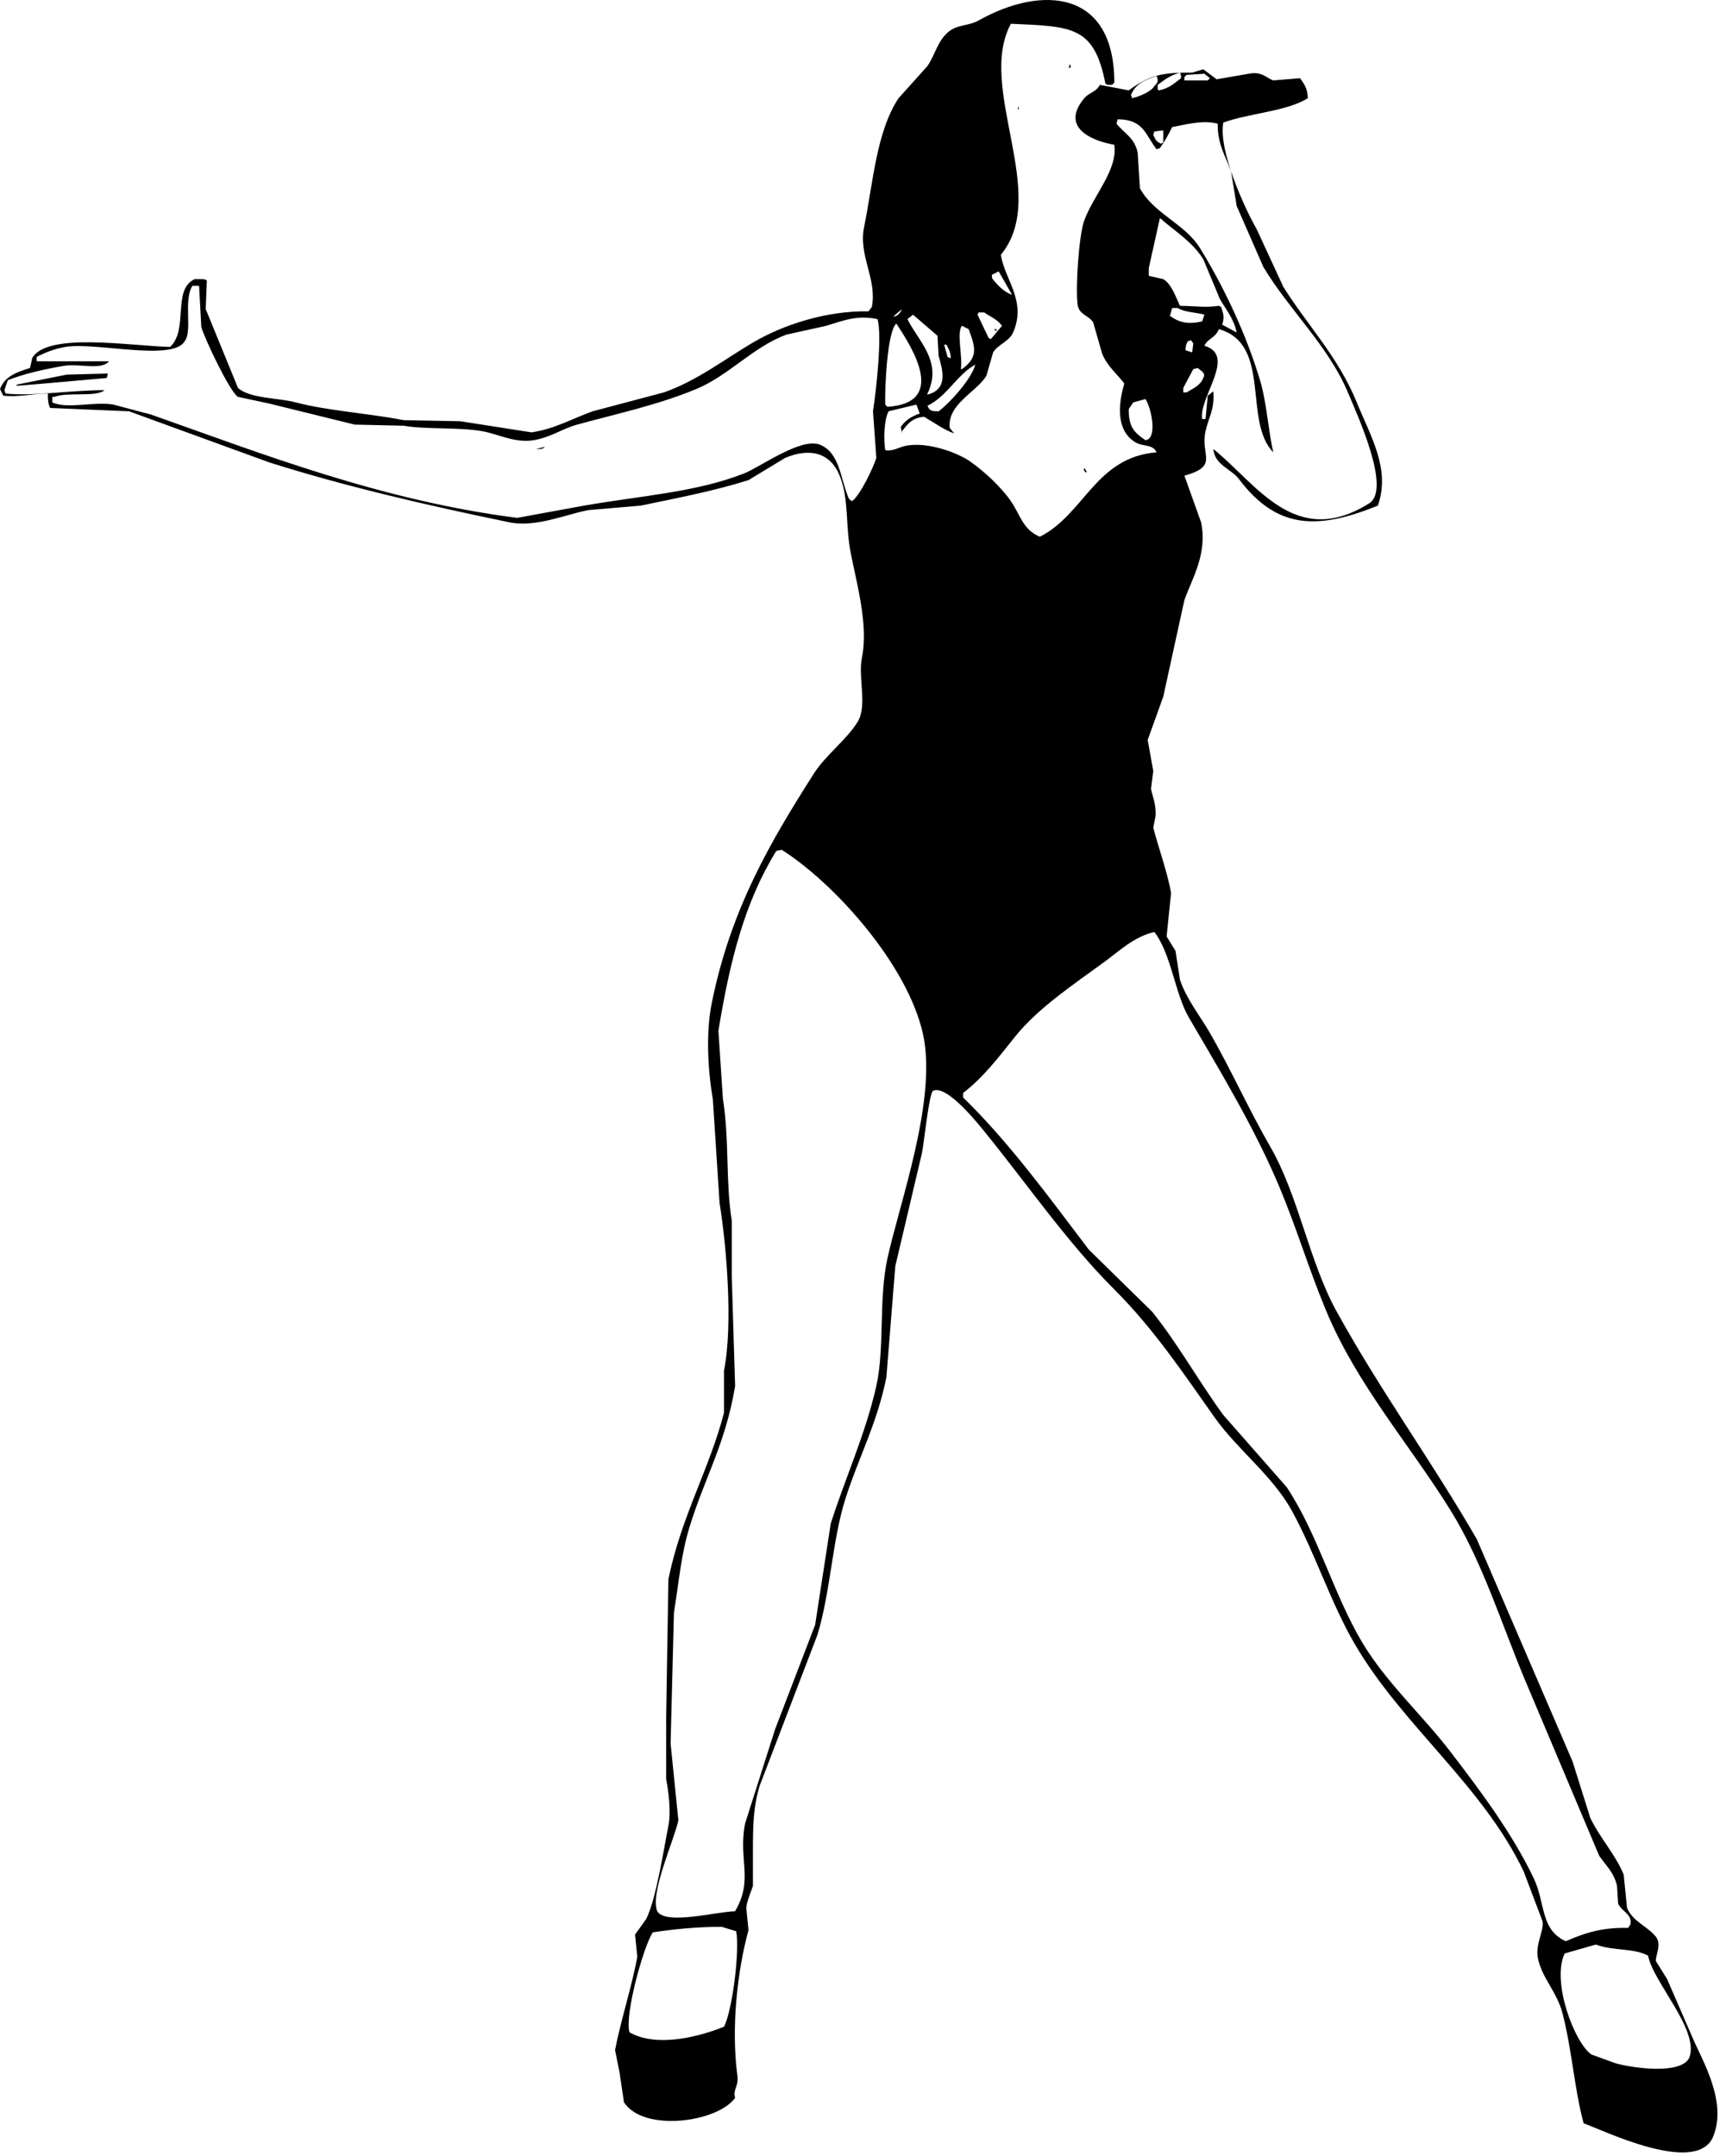 <?xml version="1.0" encoding="UTF-8" standalone="no"?>
<!DOCTYPE svg PUBLIC "-//W3C//DTD SVG 1.1//EN" "http://www.w3.org/Graphics/SVG/1.1/DTD/svg11.dtd">
<svg width="100%" height="100%" viewBox="0 0 134 168" version="1.1" xmlns="http://www.w3.org/2000/svg" xmlns:xlink="http://www.w3.org/1999/xlink" xml:space="preserve" xmlns:serif="http://www.serif.com/" style="fill-rule:evenodd;clip-rule:evenodd;stroke-linejoin:round;stroke-miterlimit:1.414;">
    <g transform="matrix(1,0,0,1,-420.584,-12.425)">
        <path d="M420.845,43.259C420.757,43.086 420.671,42.913 420.584,42.738C420.967,41.728 421.897,41.422 422.924,41.095C422.982,40.834 423.04,40.576 423.097,40.316C424.284,38.269 430.884,39.403 433.841,39.452C435.293,38.096 433.98,34.981 435.747,34.174C435.977,34.174 436.207,34.174 436.439,34.174C436.525,34.204 436.612,34.234 436.699,34.261C436.67,35.01 436.641,35.76 436.612,36.51C437.45,38.557 438.287,40.605 439.125,42.652C440.06,43.49 442.277,43.415 443.63,43.777C446.121,44.439 449.178,44.606 452.033,45.161C453.507,45.19 454.98,45.219 456.453,45.247C458.302,45.535 460.149,45.824 461.999,46.113C463.829,45.835 465.143,45.049 466.762,44.469C468.613,43.979 470.46,43.488 472.308,42.998C474.987,42.054 477.139,40.327 479.412,39.018C481.633,37.741 484.941,36.625 488.249,36.683C488.336,36.568 488.423,36.453 488.51,36.338C488.92,34.103 487.443,32.364 487.904,30.109C488.608,26.662 488.854,22.689 490.59,20.074C491.341,19.238 492.093,18.4 492.843,17.565C493.463,16.635 493.606,15.69 494.403,14.969C495.138,14.303 496.009,14.479 496.829,14.018C501.725,11.263 507.397,11.605 507.398,18.863C507.34,18.921 507.284,18.977 507.225,19.036C507.109,19.036 506.995,19.036 506.877,19.036C506.82,19.005 506.763,18.977 506.705,18.949C505.827,14.453 504.133,14.491 499.34,14.277C496.634,19.272 502.423,27.594 498.561,32.271C498.827,34.181 500.594,35.839 499.514,38.327C499.209,39.03 498.325,39.268 497.954,39.883C497.781,40.488 497.607,41.094 497.433,41.699C496.653,42.989 494.372,43.908 494.575,45.765C494.691,45.91 494.805,46.053 494.922,46.198C494.111,45.906 493.358,45.351 492.581,44.901C491.637,44.967 491.295,45.47 490.85,46.026C490.85,46.083 490.85,46.142 490.85,46.199C490.822,46.026 490.792,45.854 490.763,45.681C491.15,45.148 491.553,44.892 492.237,44.642C492.149,44.412 492.064,44.18 491.976,43.948C491.253,44.122 490.532,44.296 489.81,44.469C489.456,45.166 489.412,46.598 489.55,47.495C490.16,47.613 490.618,47.255 491.196,47.149C492.901,46.838 495.181,47.702 496.135,48.359C497.238,49.125 498.579,50.366 499.339,51.474C500.101,52.581 500.26,53.683 501.592,54.243C505.051,52.52 505.931,48.046 510.689,47.668C510.395,47.006 509.641,47.248 509.043,46.889C507.591,46.022 507.647,44.097 508.177,42.305C507.589,41.536 506.836,40.951 506.445,39.969C506.213,39.163 505.982,38.356 505.752,37.548C505.422,36.997 504.641,36.957 504.538,36.163C504.362,34.786 504.641,30.708 505.059,29.589C505.813,27.568 507.669,25.667 507.398,23.707C505.477,23.366 503.208,22.287 505.059,20.074C505.438,19.621 505.96,19.627 506.272,19.036C507.023,19.179 507.774,19.323 508.524,19.468C510.144,18.264 511.151,18.068 513.463,18.083C513.751,17.997 514.04,17.91 514.328,17.824C514.677,18.083 515.022,18.344 515.369,18.602C516.206,18.458 517.045,18.314 517.881,18.169C518.924,17.964 519.254,18.526 519.787,18.689C520.48,18.631 521.173,18.574 521.866,18.517C522.186,18.964 522.449,19.308 522.473,20.074C520.893,21.095 517.846,21.252 515.887,21.977C515.485,24.188 517.608,28.76 518.487,30.28C519.18,31.78 519.874,33.28 520.567,34.78C522.466,37.805 524.825,40.202 526.286,43.777C527.4,46.504 528.918,48.961 527.932,51.821C523.233,53.713 520.074,53.689 517.101,49.745C516.503,48.952 515.23,48.679 515.11,47.411C518.45,50.069 521.476,55.26 527.238,51.65C529.025,50.574 526.304,44.699 525.593,42.999C524.072,39.368 520.988,36.541 519.008,33.224C518.315,31.638 517.621,30.052 516.928,28.467C516.783,27.572 516.639,26.679 516.495,25.786C516.08,24.624 515.423,23.668 515.455,22.065C514.257,21.741 512.883,22.154 511.903,22.325C511.607,22.942 511.312,23.456 510.95,23.967C510.862,23.996 510.777,24.026 510.689,24.055C509.818,22.931 509.691,21.73 507.657,21.718C507.629,21.835 507.599,21.949 507.571,22.065C508.18,22.836 508.964,23.135 509.217,24.313C509.274,25.236 509.332,26.159 509.39,27.083C510.439,29.061 512.89,29.844 514.069,31.753C515.939,34.788 517.661,38.431 518.748,42.048C519.276,43.808 519.409,46.13 519.787,47.67C517.4,45.251 519.696,39.239 515.542,38.069C515.274,38.773 514.684,38.773 514.416,39.365C516.962,40.113 513.962,43.371 514.242,45.076L514.502,45.076C514.56,44.47 514.617,43.864 514.677,43.259C514.821,43.143 514.964,43.027 515.11,42.913C515.222,44.327 514.767,44.851 514.503,46.027C514.075,47.925 515.601,48.716 512.857,49.488C513.29,50.698 513.723,51.91 514.158,53.121C514.674,55.587 513.426,57.557 512.857,59.177C512.308,61.685 511.76,64.195 511.211,66.703C510.806,67.827 510.401,68.951 509.997,70.077C510.143,70.884 510.286,71.691 510.431,72.498C510.374,72.961 510.316,73.422 510.257,73.883C510.342,74.394 510.685,75.1 510.605,76.045C510.547,76.334 510.49,76.623 510.431,76.912C510.767,78.234 511.582,80.537 511.817,82.016C511.702,83.14 511.587,84.264 511.471,85.388C511.701,85.763 511.934,86.139 512.164,86.514C512.28,87.263 512.394,88.014 512.512,88.762C513.012,90.266 514.098,91.605 514.85,92.914C516.512,95.81 517.899,98.915 519.529,101.738C521.773,105.622 522.558,110.704 524.727,114.626C528.171,120.858 532.116,126.25 535.643,132.36C538.127,138.125 540.611,143.895 543.095,149.661C543.557,151.131 544.019,152.603 544.481,154.072C545.218,155.613 546.468,156.96 547.08,158.484C547.168,159.349 547.254,160.214 547.341,161.079C547.791,162.153 548.954,162.516 549.593,163.329C550.072,163.938 549.524,164.826 549.593,165.231C549.882,165.693 550.171,166.155 550.46,166.616C551.123,168.144 551.788,169.674 552.452,171.201C553.171,172.922 555.219,176.21 554.013,178.987C552.606,181.915 545.393,178.357 543.962,177.862C543.245,175.255 543.062,172.178 542.316,169.298C541.881,167.615 540.753,166.596 540.41,165.059C540.152,163.902 540.905,162.851 540.758,162.118C540.266,160.82 539.776,159.523 539.284,158.224C536.051,151.476 529.805,146.847 526.114,140.491C524.231,137.246 523.092,133.562 521.263,130.197C519.742,127.399 517.007,125.403 515.197,122.844C512.654,119.245 510.444,115.937 507.4,112.896C503.77,109.269 500.669,104.775 497.436,100.784C496.974,100.214 494.395,96.898 493.279,97.412C492.966,97.556 492.557,101.604 492.412,102.256C491.719,105.197 491.025,108.139 490.333,111.08C490.102,113.962 489.871,116.847 489.64,119.731C488.909,123.377 487.463,125.989 486.434,129.247C485.429,132.425 485.285,136.457 484.269,139.8C482.767,143.721 481.265,147.645 479.764,151.565C479.257,153.29 479.243,154.643 479.243,156.755C479.243,157.62 479.243,158.485 479.243,159.35C479.134,159.738 478.764,160.545 478.724,161.08C478.781,161.657 478.84,162.233 478.897,162.809C478.043,165.913 477.527,170.383 478.031,174.142C478.148,175.017 477.647,175.239 477.858,175.872C476.501,177.785 470.717,178.583 469.194,176.218C469.079,175.44 468.962,174.661 468.847,173.881C468.731,173.307 468.617,172.729 468.5,172.152C468.908,169.987 469.846,167.082 470.233,164.885C470.174,164.307 470.117,163.731 470.06,163.155C470.347,162.753 470.636,162.348 470.925,161.945C471.71,160.385 472.283,156.544 472.658,154.676C472.879,153.578 472.65,151.883 472.483,151.044C472.483,149.4 472.483,147.756 472.483,146.114C472.543,142.566 472.599,139.021 472.658,135.473C473.646,130.596 475.855,126.884 476.989,122.497C476.989,121.401 476.989,120.306 476.989,119.21C477.698,115.67 477.192,109.529 476.642,106.148C476.469,103.465 476.296,100.783 476.122,98.102C475.729,95.782 475.565,92.914 476.035,90.578C477.509,83.263 480.606,78.004 484.007,72.671C484.897,71.274 486.514,70.085 487.385,68.692C488.188,67.409 487.414,65.228 487.733,63.675C488.249,61.15 487.347,57.97 486.867,55.543C486.432,53.358 486.742,51.316 486,49.488C485.255,47.647 483.63,47.312 481.754,48.102C480.801,48.68 479.848,49.256 478.896,49.833C476.247,50.676 473.345,51.227 470.493,51.822C469.135,51.939 467.777,52.054 466.421,52.169C464.642,52.509 462.314,53.543 460.271,53.121C453.771,51.778 447.487,50.327 441.555,48.45C437.917,47.123 434.277,45.797 430.639,44.471C428.588,44.385 426.539,44.297 424.488,44.21C424.348,43.928 424.299,43.585 424.313,43.086C422.964,43.123 422.02,43.372 420.845,43.259ZM504.018,17.653C503.961,17.682 503.903,17.712 503.846,17.738C503.873,17.624 503.903,17.508 503.932,17.393C503.961,17.479 503.988,17.567 504.018,17.653ZM510.776,19.038C510.776,19.154 510.776,19.268 510.776,19.383C510.803,19.411 510.833,19.443 510.861,19.469C511.683,19.301 512.056,18.928 512.595,18.518C512.587,18.189 512.618,18.369 512.509,18.084C511.822,18.271 511.371,18.586 510.776,19.038ZM513.027,18.259C512.97,18.316 512.913,18.374 512.854,18.432C512.854,18.518 512.854,18.604 512.854,18.691C513.461,18.691 514.068,18.691 514.675,18.691C514.732,18.633 514.789,18.576 514.847,18.519C514.703,18.402 514.558,18.288 514.414,18.172C513.953,18.201 513.49,18.231 513.027,18.259ZM508.696,19.816C508.725,19.901 508.754,19.989 508.783,20.076C509.313,19.96 510.281,19.573 510.515,19.125C510.841,18.838 510.823,18.659 510.688,18.346C509.763,18.663 509.071,18.937 508.696,19.816ZM509.563,19.296C509.65,19.239 509.737,19.181 509.824,19.125C509.736,19.181 509.649,19.239 509.563,19.296ZM499.772,20.682C499.801,20.623 499.83,20.567 499.859,20.508C499.83,20.567 499.802,20.623 499.772,20.682ZM499.946,20.94C499.918,20.94 499.888,20.94 499.859,20.94C499.888,20.855 499.918,20.767 499.946,20.682C499.946,20.767 499.946,20.854 499.946,20.94ZM510.516,22.67C510.488,22.757 510.458,22.843 510.429,22.93C510.602,23.305 510.658,23.449 511.036,23.621C511.094,23.593 511.15,23.566 511.209,23.535C511.209,23.219 511.209,22.901 511.209,22.585C510.978,22.613 510.747,22.642 510.516,22.67ZM510.083,33.311C510.083,33.512 510.083,33.714 510.083,33.916C510.458,34.003 510.833,34.088 511.209,34.175C511.848,34.541 512.184,35.556 512.51,36.252C513.928,36.276 514.455,36.407 515.541,36.252C515.6,36.28 515.656,36.309 515.715,36.338C515.891,36.863 516.002,37.127 515.801,37.722C516.177,37.924 516.553,38.126 516.927,38.328C516.721,37.283 516.093,36.533 515.627,35.734C515.193,34.694 514.761,33.657 514.327,32.619C513.463,31.25 512.146,30.459 510.949,29.417C510.66,30.716 510.372,32.014 510.083,33.311ZM497.866,33.83C497.866,33.916 497.866,34.003 497.866,34.089C498.206,34.557 498.818,35.207 499.426,35.387C499.079,34.781 498.734,34.175 498.387,33.569C498.213,33.657 498.041,33.744 497.866,33.83ZM435.572,34.695C434.852,35.861 435.602,38.219 434.966,39.019C434.041,40.606 427.996,39.06 425.695,39.453C424.807,39.604 424.091,39.897 423.443,40.231C423.443,40.347 423.443,40.462 423.443,40.577C425.32,40.577 427.198,40.577 429.075,40.577C428.49,41.295 426.733,40.736 425.609,40.923C424.096,41.175 422.428,41.553 421.19,42.048C421.105,42.307 421.017,42.565 420.929,42.825C420.959,42.913 420.988,42.999 421.017,43.086C423.14,43.319 426.056,42.824 428.728,42.825C428.091,43.393 425.844,42.948 424.83,43.345C424.771,43.345 424.714,43.345 424.657,43.345C424.657,43.49 424.657,43.634 424.657,43.779C425.863,44.325 427.927,43.678 429.422,43.95C430.404,44.211 431.387,44.471 432.367,44.73C441.174,47.842 450.287,51.414 460.871,52.774C462.604,52.457 464.337,52.141 466.069,51.823C470.748,51.015 474.803,50.78 478.546,49.315C479.777,48.834 482.971,46.497 484.438,47.065C486.001,47.67 486.041,49.657 486.69,51.218C486.809,51.392 486.786,51.358 486.95,51.477C487.592,51.055 488.633,48.827 488.856,48.102C488.77,46.891 488.683,45.682 488.595,44.471C488.832,42.979 489.333,38.525 488.944,37.289C487.355,36.954 486.316,37.396 484.959,37.809C483.918,38.04 482.878,38.271 481.84,38.5C479.222,39.476 477.361,41.689 474.821,42.739C471.791,43.992 468.776,44.623 465.551,45.508C464.357,45.836 463.543,46.484 462.171,46.721C460.719,46.969 459.378,46.24 458.187,46.028C456.281,45.687 453.79,45.905 452.034,45.595C450.764,45.567 449.494,45.538 448.221,45.509C445.999,44.963 443.775,44.414 441.551,43.866C440.742,43.693 439.934,43.52 439.125,43.346C438.499,42.988 436.493,38.748 436.267,37.896C436.207,36.83 436.151,35.762 436.093,34.696C435.919,34.695 435.747,34.695 435.572,34.695ZM511.902,36.425C511.843,36.627 511.787,36.829 511.728,37.032C512.437,37.55 513.124,37.722 514.241,37.464C514.299,37.29 514.357,37.117 514.415,36.945C513.816,36.754 512.945,36.786 512.335,36.425C512.191,36.425 512.047,36.425 511.902,36.425ZM490.242,37.032C490.242,37.06 490.242,37.088 490.242,37.116C490.575,36.965 490.7,36.848 490.848,36.511C490.646,36.684 490.444,36.858 490.242,37.032ZM496.827,36.771C496.798,36.829 496.769,36.887 496.74,36.945C497.03,37.55 497.318,38.156 497.606,38.76C497.664,38.788 497.722,38.818 497.78,38.847C498.068,38.5 498.356,38.156 498.646,37.808C498.258,37.287 497.798,37.142 497.259,36.77C497.115,36.771 496.971,36.771 496.827,36.771ZM491.281,37.289C492.104,38.994 494.048,40.57 492.842,43.086C492.842,43.114 492.842,43.144 492.842,43.171C494.504,42.745 493.999,41.198 493.708,40.145C493.68,39.624 493.65,39.106 493.621,38.587C492.985,38.04 492.351,37.491 491.715,36.944C491.57,37.06 491.426,37.174 491.281,37.289ZM489.549,43.949C489.608,44.008 489.665,44.066 489.723,44.123C494.36,43.821 491.73,39.62 490.415,37.636C489.729,38.203 489.507,42.461 489.549,43.949ZM495.441,41.184C495.468,41.184 495.498,41.184 495.527,41.184C496.83,40.242 496.565,39.47 496.047,38.069C495.875,37.982 495.699,37.895 495.527,37.808C495.086,38.351 495.601,40.218 495.441,41.184ZM498.213,38.242C498.049,38.12 498.16,38.234 498.041,38.069C498.097,38.069 498.155,38.069 498.213,38.069C498.213,38.126 498.213,38.184 498.213,38.242ZM513.115,39.019C513.004,39.245 512.96,39.321 512.942,39.712C513.115,39.771 513.288,39.826 513.462,39.884C513.49,39.655 513.52,39.423 513.549,39.193C513.49,39.106 513.433,39.019 513.375,38.933C513.287,38.963 513.202,38.991 513.115,39.019ZM494.141,39.28C494.229,39.597 494.315,39.913 494.402,40.231C494.459,40.26 494.516,40.289 494.575,40.317C494.604,40.317 494.633,40.317 494.662,40.317C494.616,39.78 494.499,39.631 494.315,39.279C494.258,39.28 494.199,39.28 494.141,39.28ZM492.842,44.037C493,44.449 493.172,44.466 493.708,44.471C494.586,43.819 496.269,41.96 496.567,40.836C495.173,41.584 494.355,43.318 492.842,44.037ZM513.549,41.184C513.288,41.673 513.028,42.163 512.768,42.653C512.768,42.768 512.768,42.883 512.768,42.999C512.855,42.999 512.943,42.999 513.028,42.999C513.517,42.7 514.106,42.457 514.328,41.875C514.525,41.503 514.238,41.384 513.895,41.096C513.779,41.125 513.664,41.155 513.549,41.184ZM428.901,41.875C428.901,41.875 422.391,42.464 421.882,42.48C421.882,42.451 421.882,42.422 421.882,42.394C423.183,42.133 424.483,41.875 425.782,41.614C426.849,41.586 427.919,41.557 428.988,41.527C428.96,41.644 428.932,41.76 428.901,41.875ZM508.87,43.778C508.754,43.949 508.639,44.123 508.522,44.297C508.498,45.729 508.996,46.16 509.823,46.72C510.779,46.619 510.296,44.233 509.823,43.518C509.505,43.605 509.188,43.692 508.87,43.778ZM489.982,43.519C490.069,43.519 490.155,43.519 490.242,43.519C490.155,43.519 490.069,43.519 489.982,43.519ZM462.345,47.412C462.575,47.353 462.807,47.297 463.037,47.238C462.855,47.422 462.739,47.414 462.345,47.412ZM505.23,49.142C505.23,49.17 505.23,49.199 505.23,49.228C505.201,49.228 505.173,49.228 505.144,49.228C505.035,49.04 504.985,49.069 505.057,48.882C505.116,48.967 505.174,49.055 505.23,49.142ZM481.059,78.726C478.631,82.67 477.463,87.164 476.554,92.741C476.669,94.499 476.783,96.26 476.901,98.016C477.419,101.301 477.108,104.546 477.594,107.532C477.594,109.002 477.594,110.474 477.594,111.944C477.679,114.769 477.766,117.596 477.854,120.422C477.116,124.889 475.461,127.615 474.301,131.408C473.639,133.572 473.492,135.581 473.088,138.068C473.001,141.472 472.914,144.873 472.828,148.277C473.029,150.267 473.232,152.256 473.433,154.246C473.155,155.679 471.2,159.894 471.787,161.339C472.47,162.43 476.269,161.387 477.852,161.339C479.312,158.845 478.081,157.354 478.63,154.506C479.41,152.053 480.191,149.604 480.971,147.152C482.009,144.442 483.05,141.732 484.089,139.021C484.493,136.397 484.898,133.771 485.302,131.148C486.385,127.694 488.014,124.168 488.854,120.422C489.516,117.476 489.029,113.642 489.721,110.474C490.664,106.161 493.614,98.083 492.493,93C491.304,87.606 485.626,81.259 481.489,78.64C481.348,78.668 481.204,78.697 481.059,78.726ZM506.617,87.376C504.308,89.067 501.462,90.954 499.685,93.172C498.429,94.741 497.21,96.361 495.614,97.585C495.614,97.7 495.614,97.814 495.614,97.929C499.264,101.495 502.288,105.681 505.405,109.782C507.051,111.396 508.696,113.011 510.343,114.625C512.375,117.157 513.935,119.999 515.886,122.671C517.532,124.545 519.179,126.42 520.825,128.293C523.248,131.929 524.476,136.654 526.717,140.405C528.569,143.505 531.395,146.059 533.562,148.883C535.875,151.897 538.38,155.237 540.06,158.743C541.005,160.717 540.565,162.767 542.572,163.675C543.961,163.067 545.311,162.585 547.424,162.636C547.482,162.551 547.54,162.464 547.599,162.377C547.799,161.585 546.885,161.335 546.645,160.732C546.617,160.27 546.587,159.81 546.558,159.348C546.312,158.291 545.668,157.745 545.172,157.014C543.237,152.428 541.302,147.843 539.366,143.259C537.542,138.887 536.07,134.124 533.649,130.196C530.457,125.019 526.277,120.319 523.858,114.453C522.482,111.117 521.668,108.304 520.306,105.023C518.394,100.423 515.676,95.935 513.202,91.7C512.124,89.855 511.83,86.739 510.515,85.039C508.943,85.4 507.751,86.546 506.617,87.376ZM478.632,114.712C478.632,114.596 478.632,114.483 478.632,114.366C478.632,114.483 478.632,114.597 478.632,114.712ZM471.441,162.982C470.727,164.041 469.233,169.394 469.622,170.768C471.81,172.02 475.224,171.049 476.986,170.335C477.642,169.105 478.23,164.344 477.938,162.895C477.564,162.782 477.189,162.667 476.812,162.551C474.771,162.553 473.03,162.746 471.441,162.982ZM542.485,164.626C541.433,166.825 543.255,171.603 544.566,172.499C545.2,172.728 545.836,172.959 546.469,173.19C547.85,173.569 551.549,174.079 552.189,172.756C553.01,170.604 549.352,166.849 548.983,164.798C547.836,164.181 546.345,164.459 544.911,163.934C544.103,164.166 543.294,164.396 542.485,164.626Z"/>
    </g>
</svg>
